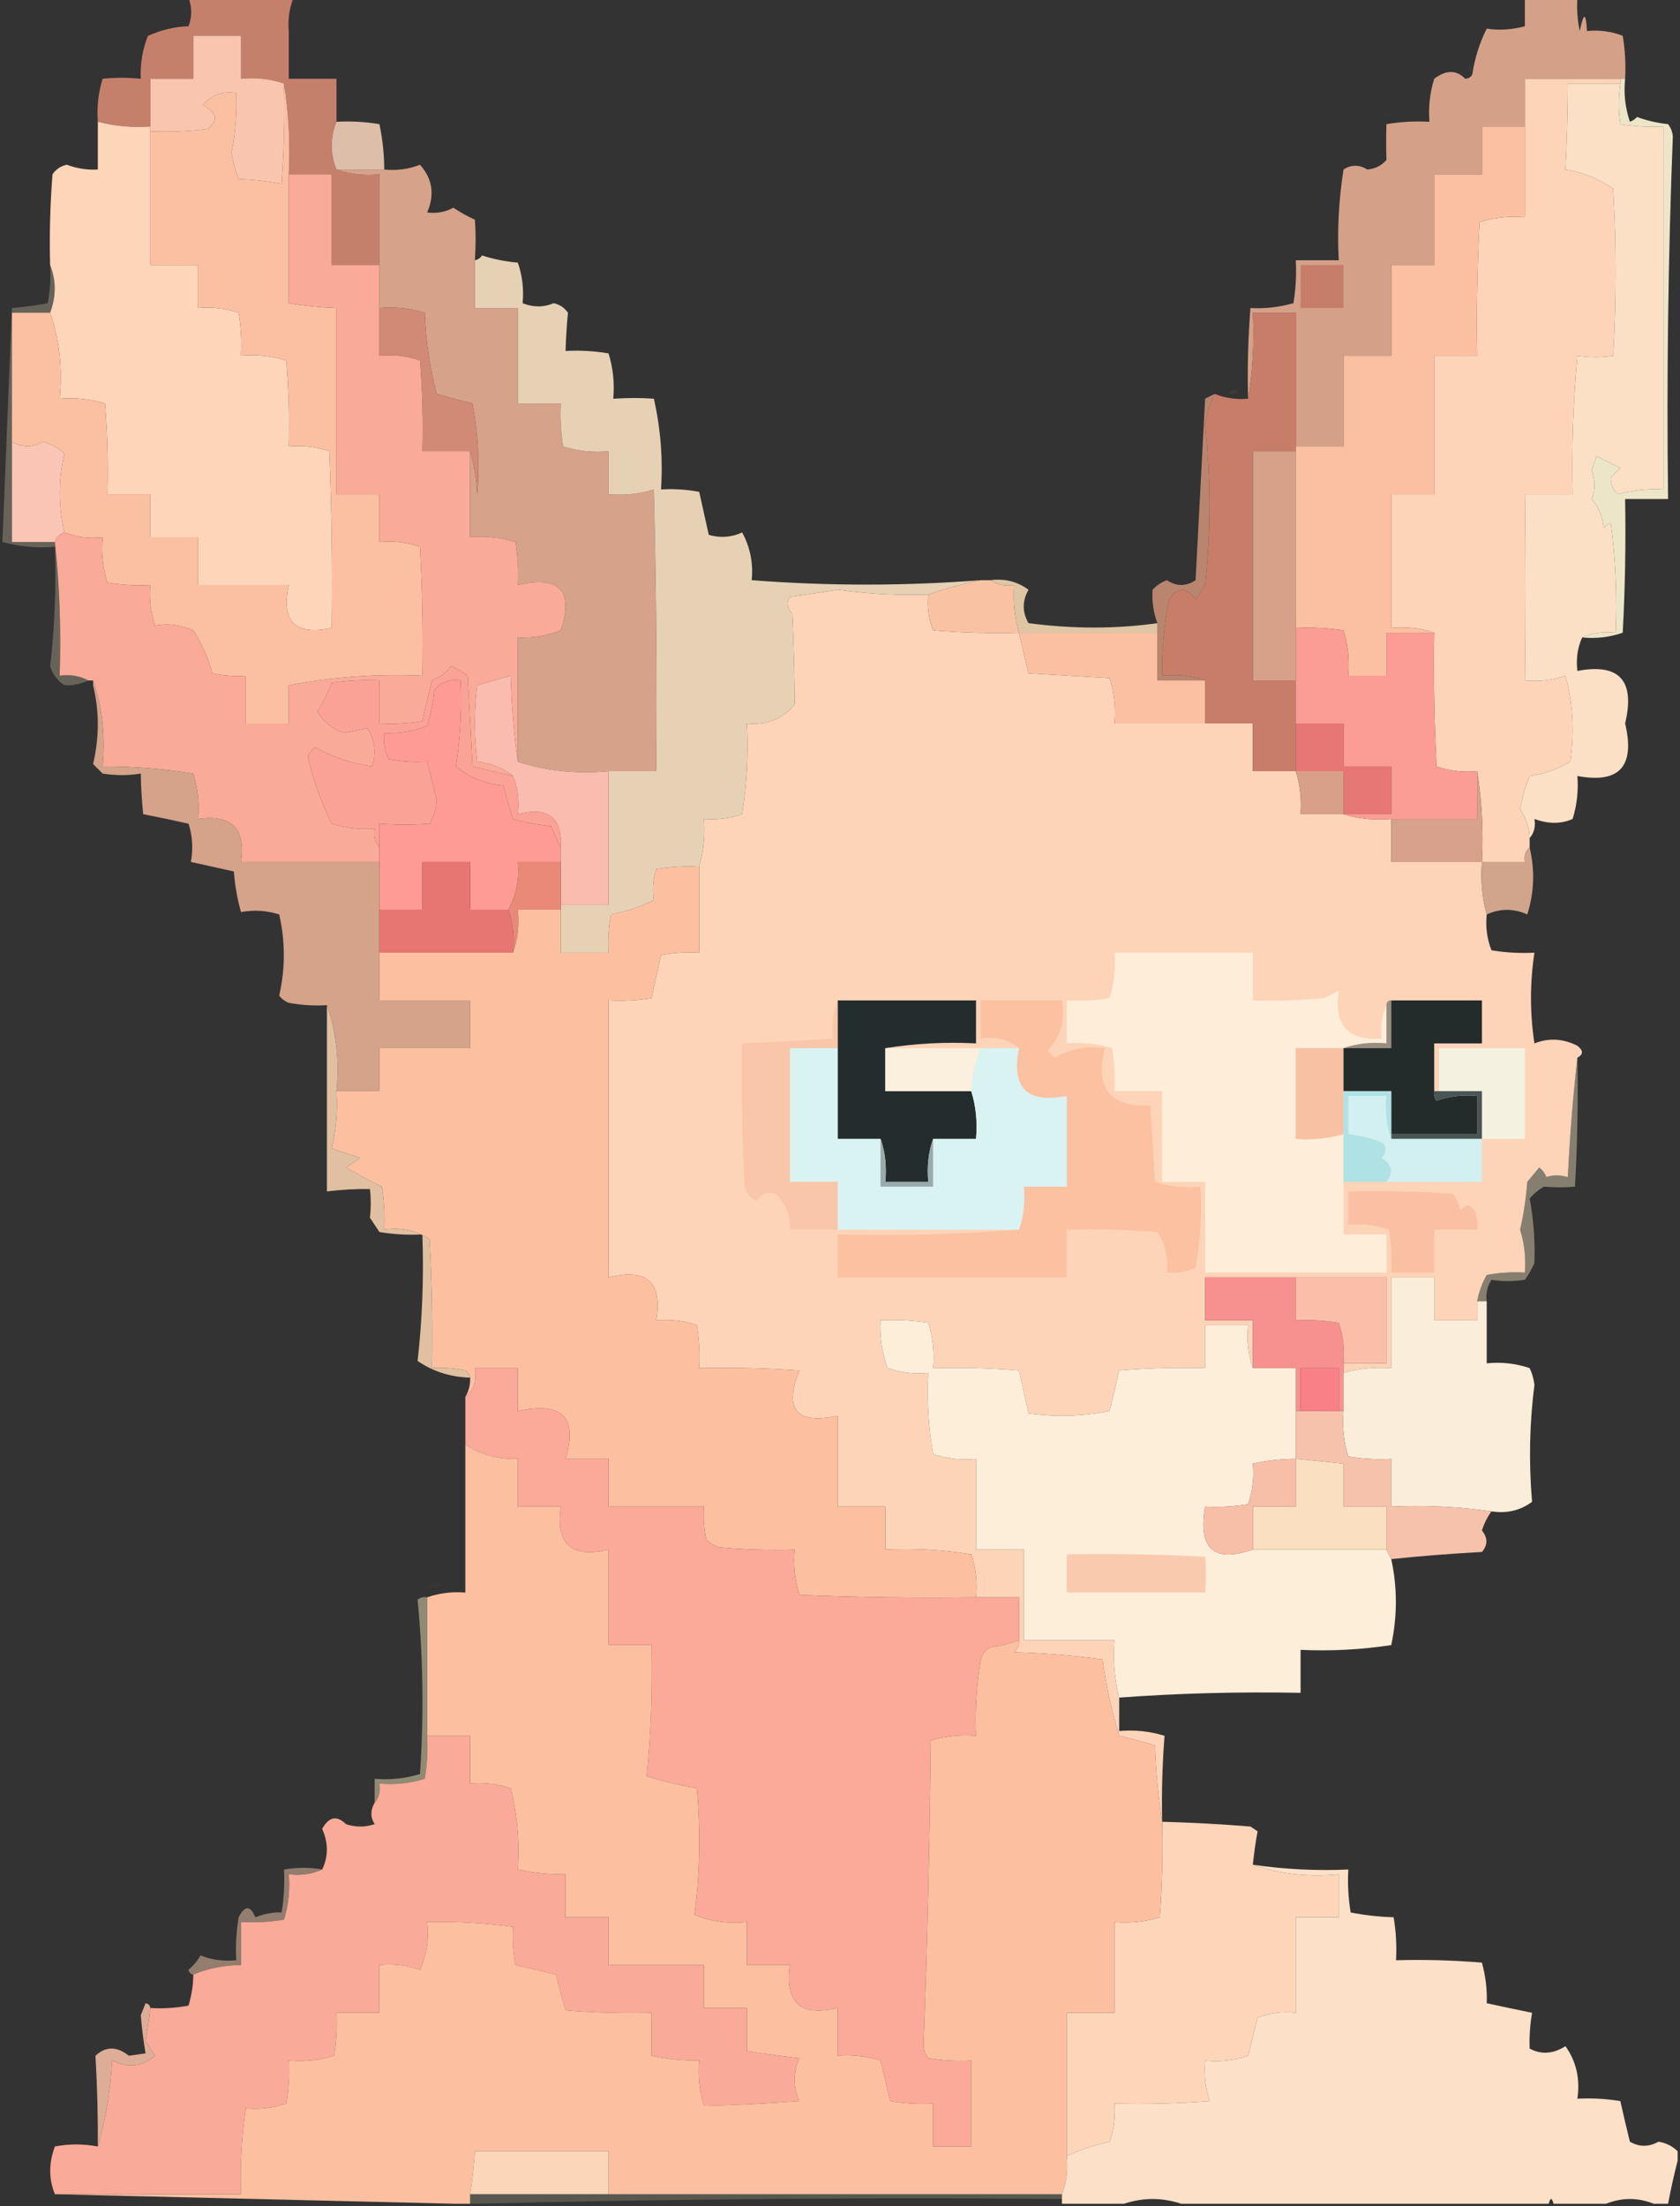 <?xml version="1.0" encoding="UTF-8"?>
<!DOCTYPE svg PUBLIC "-//W3C//DTD SVG 1.1//EN" "http://www.w3.org/Graphics/SVG/1.1/DTD/svg11.dtd">
<svg xmlns="http://www.w3.org/2000/svg" version="1.1" width="352px" height="462px" style="shape-rendering:geometricPrecision; text-rendering:geometricPrecision; image-rendering:optimizeQuality; fill-rule:evenodd; clip-rule:evenodd" xmlns:xlink="http://www.w3.org/1999/xlink">
<rect width="100%" height="100%" fill="#333333" stroke="none"/>
<g><path style="opacity:0.008" fill="#7f807f" d="M 331.5,-0.5 C 331.833,-0.5 332.167,-0.5 332.5,-0.5C 332.315,0.17 331.981,0.17 331.5,-0.5 Z"/></g>
<g><path style="opacity:0.999" fill="#dbc4aa" d="M 60.5,6.5 C 63.833,6.5 67.167,6.5 70.5,6.5C 70.5,9.833 70.5,13.167 70.5,16.5C 70.5,13.167 70.5,9.833 70.5,6.5C 67.167,6.5 63.833,6.5 60.5,6.5 Z"/></g>
<g><path style="opacity:1" fill="#c5806c" d="M 39.5,-0.5 C 46.833,-0.5 54.167,-0.5 61.5,-0.5C 60.631,1.717 60.298,4.05 60.5,6.5C 60.5,9.833 60.5,13.167 60.5,16.5C 63.833,16.5 67.167,16.5 70.5,16.5C 70.5,19.5 70.5,22.5 70.5,25.5C 69.167,28.833 69.167,32.167 70.5,35.5C 73.287,36.477 76.287,36.81 79.5,36.5C 79.5,42.833 79.5,49.167 79.5,55.5C 76.167,55.5 72.833,55.5 69.5,55.5C 69.5,49.167 69.5,42.833 69.5,36.5C 66.5,36.5 63.5,36.5 60.5,36.5C 60.824,29.978 60.49,23.645 59.5,17.5C 56.713,16.523 53.713,16.19 50.5,16.5C 50.5,13.5 50.5,10.5 50.5,7.5C 47.167,7.5 43.833,7.5 40.5,7.5C 40.5,10.5 40.5,13.5 40.5,16.5C 37.5,16.5 34.5,16.5 31.5,16.5C 31.5,19.833 31.5,23.167 31.5,26.5C 27.731,26.756 24.064,26.423 20.5,25.5C 20.26,22.421 20.593,19.421 21.5,16.5C 23.987,16.218 26.653,16.218 29.5,16.5C 29.351,13.393 29.851,10.393 31,7.5C 33.926,6.223 36.759,5.556 39.5,5.5C 40.248,3.584 40.248,1.584 39.5,-0.5 Z"/></g>
<g><path style="opacity:0.031" fill="#9dad88" d="M 308.5,15.5 C 307.475,15.103 307.308,14.437 308,13.5C 308.464,14.094 308.631,14.761 308.5,15.5 Z"/></g>
<g><path style="opacity:1" fill="#fac5ae" d="M 59.5,17.5 C 59.666,24.508 59.5,31.508 59,38.5C 55.98,37.919 52.98,37.585 50,37.5C 49.296,35.722 48.796,33.888 48.5,32C 49.329,27.874 49.663,23.707 49.5,19.5C 46.654,19.03 44.321,19.863 42.5,22C 45.474,23.506 45.807,25.172 43.5,27C 39.514,27.499 35.514,27.666 31.5,27.5C 31.5,27.167 31.5,26.833 31.5,26.5C 31.5,23.167 31.5,19.833 31.5,16.5C 34.5,16.5 37.5,16.5 40.5,16.5C 40.5,13.5 40.5,10.5 40.5,7.5C 43.833,7.5 47.167,7.5 50.5,7.5C 50.5,10.5 50.5,13.5 50.5,16.5C 53.713,16.19 56.713,16.523 59.5,17.5 Z"/></g>
<g><path style="opacity:0.012" fill="#9db19c" d="M 289.5,24.5 C 289.897,23.475 290.563,23.308 291.5,24C 290.906,24.464 290.239,24.631 289.5,24.5 Z"/></g>
<g><path style="opacity:1" fill="#fdd4b8" d="M 339.5,16.5 C 339.5,16.833 339.5,17.167 339.5,17.5C 335.833,17.5 332.167,17.5 328.5,17.5C 328.471,23.545 328.304,29.545 328,35.5C 331.645,36.093 334.979,37.426 338,39.5C 338.667,51.167 338.667,62.833 338,74.5C 335.646,74.892 333.146,74.892 330.5,74.5C 329.608,84.134 329.275,93.801 329.5,103.5C 326.167,103.5 322.833,103.5 319.5,103.5C 319.655,116.653 319.655,129.653 319.5,142.5C 322.448,142.777 325.281,142.444 328,141.5C 329.576,147.388 329.909,153.388 329,159.5C 326.436,161.077 323.603,162.077 320.5,162.5C 319.582,164.758 318.915,167.091 318.5,169.5C 319.754,171.334 320.421,173.334 320.5,175.5C 320.5,176.167 320.5,176.833 320.5,177.5C 319.596,178.209 319.263,179.209 319.5,180.5C 316.5,180.5 313.5,180.5 310.5,180.5C 310.823,173.978 310.49,167.645 309.5,161.5C 306.552,161.777 303.719,161.444 301,160.5C 300.5,151.173 300.334,141.839 300.5,132.5C 297.713,131.523 294.713,131.19 291.5,131.5C 291.5,122.167 291.5,112.833 291.5,103.5C 294.5,103.5 297.5,103.5 300.5,103.5C 300.5,93.833 300.5,84.167 300.5,74.5C 303.5,74.5 306.5,74.5 309.5,74.5C 309.334,65.161 309.5,55.827 310,46.5C 313.057,45.55 316.223,45.216 319.5,45.5C 319.5,39.167 319.5,32.833 319.5,26.5C 319.5,23.167 319.5,19.833 319.5,16.5C 326.167,16.5 332.833,16.5 339.5,16.5 Z"/></g>
<g><path style="opacity:1" fill="#fbc0a1" d="M 319.5,26.5 C 319.5,32.833 319.5,39.167 319.5,45.5C 316.223,45.216 313.057,45.55 310,46.5C 309.5,55.827 309.334,65.161 309.5,74.5C 306.5,74.5 303.5,74.5 300.5,74.5C 300.5,84.167 300.5,93.833 300.5,103.5C 297.5,103.5 294.5,103.5 291.5,103.5C 291.5,112.833 291.5,122.167 291.5,131.5C 294.713,131.19 297.713,131.523 300.5,132.5C 297.167,132.5 293.833,132.5 290.5,132.5C 290.5,135.5 290.5,138.5 290.5,141.5C 287.833,141.5 285.167,141.5 282.5,141.5C 282.784,138.223 282.451,135.057 281.5,132C 278.183,131.502 274.85,131.335 271.5,131.5C 271.5,119.167 271.5,106.833 271.5,94.5C 271.5,94.167 271.5,93.833 271.5,93.5C 274.833,93.5 278.167,93.5 281.5,93.5C 281.5,87.167 281.5,80.833 281.5,74.5C 284.833,74.5 288.167,74.5 291.5,74.5C 291.5,68.167 291.5,61.833 291.5,55.5C 294.5,55.5 297.5,55.5 300.5,55.5C 300.5,49.167 300.5,42.833 300.5,36.5C 303.833,36.5 307.167,36.5 310.5,36.5C 310.5,33.167 310.5,29.833 310.5,26.5C 313.5,26.5 316.5,26.5 319.5,26.5 Z"/></g>
<g><path style="opacity:0.985" fill="#dfc0a9" d="M 70.5,25.5 C 73.518,25.335 76.518,25.502 79.5,26C 80.179,29.245 80.512,32.412 80.5,35.5C 77.167,35.5 73.833,35.5 70.5,35.5C 69.167,32.167 69.167,28.833 70.5,25.5 Z"/></g>
<g><path style="opacity:1" fill="#fdd5b8" d="M 20.5,25.5 C 24.064,26.423 27.731,26.756 31.5,26.5C 31.5,26.833 31.5,27.167 31.5,27.5C 31.5,36.833 31.5,46.167 31.5,55.5C 34.833,55.5 38.167,55.5 41.5,55.5C 41.5,58.5 41.5,61.5 41.5,64.5C 44.447,64.223 47.281,64.556 50,65.5C 50.498,68.482 50.665,71.482 50.5,74.5C 53.777,74.216 56.943,74.549 60,75.5C 60.499,81.491 60.666,87.491 60.5,93.5C 63.447,93.223 66.281,93.556 69,94.5C 69.5,106.829 69.666,119.162 69.5,131.5C 61.828,133.153 58.828,130.153 60.5,122.5C 54.167,122.5 47.833,122.5 41.5,122.5C 41.5,119.167 41.5,115.833 41.5,112.5C 38.167,112.5 34.833,112.5 31.5,112.5C 31.5,109.5 31.5,106.5 31.5,103.5C 28.5,103.5 25.5,103.5 22.5,103.5C 22.666,97.158 22.5,90.825 22,84.5C 18.943,83.549 15.777,83.216 12.5,83.5C 13.12,77.074 12.453,71.074 10.5,65.5C 11.781,62.064 11.781,58.731 10.5,55.5C 10.334,49.158 10.501,42.825 11,36.5C 11.739,35.426 12.739,34.759 14,34.5C 16.099,35.286 18.265,35.62 20.5,35.5C 20.5,32.167 20.5,28.833 20.5,25.5 Z"/></g>
<g><path style="opacity:1" fill="#d4a188" d="M 319.5,-0.5 C 323.167,-0.5 326.833,-0.5 330.5,-0.5C 330.337,1.857 330.503,4.19 331,6.5C 331.807,2.551 332.307,2.551 332.5,6.5C 335.119,6.232 337.619,6.565 340,7.5C 340.498,10.482 340.665,13.482 340.5,16.5C 340.167,16.5 339.833,16.5 339.5,16.5C 332.833,16.5 326.167,16.5 319.5,16.5C 319.5,19.833 319.5,23.167 319.5,26.5C 316.5,26.5 313.5,26.5 310.5,26.5C 310.5,29.833 310.5,33.167 310.5,36.5C 307.167,36.5 303.833,36.5 300.5,36.5C 300.5,42.833 300.5,49.167 300.5,55.5C 297.5,55.5 294.5,55.5 291.5,55.5C 291.5,61.833 291.5,68.167 291.5,74.5C 288.167,74.5 284.833,74.5 281.5,74.5C 281.5,80.833 281.5,87.167 281.5,93.5C 278.167,93.5 274.833,93.5 271.5,93.5C 271.5,84.167 271.5,74.833 271.5,65.5C 268.5,65.5 265.5,65.5 262.5,65.5C 262.823,71.69 262.49,77.69 261.5,83.5C 261.334,77.158 261.5,70.825 262,64.5C 264.893,64.683 267.893,64.349 271,63.5C 271.498,60.518 271.665,57.518 271.5,54.5C 274.5,54.5 277.5,54.5 280.5,54.5C 280.17,48.132 280.504,41.798 281.5,35.5C 283.11,34.448 284.777,34.448 286.5,35.5C 288.107,35.363 289.441,34.696 290.5,33.5C 290.413,31.037 290.413,28.537 290.5,26C 293.482,25.502 296.482,25.335 299.5,25.5C 299.26,22.421 299.593,19.421 300.5,16.5C 302.996,14.603 305.163,14.603 307,16.5C 307.765,16.43 308.265,16.097 308.5,15.5C 308.981,12.218 309.981,9.051 311.5,6C 314.061,6.401 316.728,6.235 319.5,5.5C 319.5,3.5 319.5,1.5 319.5,-0.5 Z"/></g>
<g><path style="opacity:1" fill="#c67d6a" d="M 272.5,55.5 C 275.5,55.5 278.5,55.5 281.5,55.5C 281.5,58.5 281.5,61.5 281.5,64.5C 278.5,64.5 275.5,64.5 272.5,64.5C 272.5,61.5 272.5,58.5 272.5,55.5 Z"/></g>
<g><path style="opacity:0.071" fill="#acbb5f" d="M 257.5,82.5 C 257.897,81.475 258.563,81.308 259.5,82C 258.906,82.464 258.239,82.631 257.5,82.5 Z"/></g>
<g><path style="opacity:1" fill="#d6a28a" d="M 99.5,54.5 C 99.5,57.833 99.5,61.167 99.5,64.5C 102.5,64.5 105.5,64.5 108.5,64.5C 108.5,71.167 108.5,77.833 108.5,84.5C 111.5,84.5 114.5,84.5 117.5,84.5C 117.335,87.518 117.502,90.518 118,93.5C 121.057,94.451 124.223,94.784 127.5,94.5C 127.5,97.5 127.5,100.5 127.5,103.5C 130.777,103.784 133.943,103.451 137,102.5C 137.5,122.164 137.667,141.831 137.5,161.5C 134.167,161.5 130.833,161.5 127.5,161.5C 120.745,162.123 114.412,161.456 108.5,159.5C 108.5,150.833 108.5,142.167 108.5,133.5C 111.607,133.649 114.607,133.149 117.5,132C 120.268,123.683 117.268,120.516 108.5,122.5C 108.665,119.482 108.498,116.482 108,113.5C 104.943,112.549 101.777,112.216 98.5,112.5C 98.5,106.5 98.5,100.5 98.5,94.5C 99.32,97.305 99.82,100.305 100,103.5C 100.513,97.135 100.179,90.801 99,84.5C 96.527,83.88 94.027,83.214 91.5,82.5C 90.039,76.944 89.206,71.277 89,65.5C 85.943,64.549 82.777,64.216 79.5,64.5C 79.5,61.5 79.5,58.5 79.5,55.5C 79.5,49.167 79.5,42.833 79.5,36.5C 76.287,36.81 73.287,36.477 70.5,35.5C 73.833,35.5 77.167,35.5 80.5,35.5C 83.119,35.768 85.619,35.435 88,34.5C 90.619,37.446 91.119,40.779 89.5,44.5C 91.467,44.739 93.3,44.406 95,43.5C 96.419,44.46 97.919,45.294 99.5,46C 99.704,48.621 99.704,51.455 99.5,54.5 Z"/></g>
<g><path style="opacity:1" fill="#d18a76" d="M 79.5,64.5 C 82.777,64.216 85.943,64.549 89,65.5C 89.206,71.277 90.039,76.944 91.5,82.5C 94.027,83.214 96.527,83.88 99,84.5C 100.179,90.801 100.513,97.135 100,103.5C 99.82,100.305 99.32,97.305 98.5,94.5C 95.167,94.5 91.833,94.5 88.5,94.5C 88.666,88.158 88.499,81.825 88,75.5C 85.281,74.556 82.448,74.223 79.5,74.5C 79.5,71.167 79.5,67.833 79.5,64.5 Z"/></g>
<g><path style="opacity:1" fill="#d6a188" d="M 271.5,94.5 C 271.5,106.833 271.5,119.167 271.5,131.5C 271.5,135.167 271.5,138.833 271.5,142.5C 268.5,142.5 265.5,142.5 262.5,142.5C 262.5,126.5 262.5,110.5 262.5,94.5C 265.5,94.5 268.5,94.5 271.5,94.5 Z"/></g>
<g><path style="opacity:1" fill="#fac5b4" d="M 2.5,92.5 C 4.663,93.72 6.83,93.72 9,92.5C 10.726,92.946 12.226,93.779 13.5,95C 12.189,100.5 12.189,106 13.5,111.5C 12.5,111.833 11.833,112.5 11.5,113.5C 8.5,113.5 5.5,113.5 2.5,113.5C 2.5,106.5 2.5,99.5 2.5,92.5 Z"/></g>
<g><path style="opacity:1" fill="#ece5c7" d="M 339.5,16.5 C 339.833,16.5 340.167,16.5 340.5,16.5C 340.183,19.572 340.516,22.572 341.5,25.5C 342.086,25.291 342.586,24.957 343,24.5C 345.069,25.264 347.236,25.764 349.5,26C 350.059,26.725 350.392,27.558 350.5,28.5C 349.518,53.807 349.185,79.141 349.5,104.5C 346.5,104.5 343.5,104.5 340.5,104.5C 340.666,113.839 340.5,123.173 340,132.5C 337.281,133.444 334.448,133.777 331.5,133.5C 333.607,132.532 335.941,132.198 338.5,132.5C 338.831,124.804 338.497,117.138 337.5,109.5C 336.914,109.709 336.414,110.043 336,110.5C 335.788,108.22 334.955,106.22 333.5,104.5C 334.26,102.596 334.26,100.596 333.5,98.5C 333.833,97.5 334.167,96.5 334.5,95.5C 336.167,96.333 337.833,97.167 339.5,98C 338.833,98.667 338.167,99.333 337.5,100C 337.446,101.351 337.946,102.518 339,103.5C 342.105,102.633 345.272,102.299 348.5,102.5C 348.5,77.167 348.5,51.833 348.5,26.5C 345.482,26.665 342.482,26.498 339.5,26C 339.075,23.242 339.075,20.409 339.5,17.5C 339.5,17.167 339.5,16.833 339.5,16.5 Z"/></g>
<g><path style="opacity:0.956" fill="#bf8971" d="M 254.5,82.5 C 253.496,84.492 252.83,86.659 252.5,89C 253.73,100.167 253.73,111.334 252.5,122.5C 251.833,123.5 251.167,124.5 250.5,125.5C 248.562,122.921 246.729,122.921 245,125.5C 243.905,130.78 243.405,136.113 243.5,141.5C 246.713,141.19 249.713,141.523 252.5,142.5C 249.167,142.5 245.833,142.5 242.5,142.5C 242.5,139.167 242.5,135.833 242.5,132.5C 242.5,131.833 242.5,131.167 242.5,130.5C 241.643,128.138 241.309,125.804 241.5,123.5C 242.328,122.585 243.328,121.919 244.5,121.5C 246.5,122.833 248.5,122.833 250.5,121.5C 251.167,108.833 251.833,96.167 252.5,83.5C 253.183,83.137 253.85,82.804 254.5,82.5 Z"/></g>
<g><path style="opacity:1" fill="#fbe0c6" d="M 339.5,17.5 C 339.075,20.409 339.075,23.242 339.5,26C 342.482,26.498 345.482,26.665 348.5,26.5C 348.5,51.833 348.5,77.167 348.5,102.5C 345.272,102.299 342.105,102.633 339,103.5C 337.946,102.518 337.446,101.351 337.5,100C 338.167,99.333 338.833,98.667 339.5,98C 337.833,97.167 336.167,96.333 334.5,95.5C 334.167,96.5 333.833,97.5 333.5,98.5C 334.26,100.596 334.26,102.596 333.5,104.5C 334.955,106.22 335.788,108.22 336,110.5C 336.414,110.043 336.914,109.709 337.5,109.5C 338.497,117.138 338.831,124.804 338.5,132.5C 335.941,132.198 333.607,132.532 331.5,133.5C 330.532,135.607 330.198,137.941 330.5,140.5C 339.305,138.849 342.639,142.516 340.5,151.5C 342.639,160.484 339.305,164.151 330.5,162.5C 330.74,165.579 330.407,168.579 329.5,171.5C 327.102,172.578 324.435,172.578 321.5,171.5C 321.768,173.099 321.434,174.432 320.5,175.5C 320.421,173.334 319.754,171.334 318.5,169.5C 318.915,167.091 319.582,164.758 320.5,162.5C 323.603,162.077 326.436,161.077 329,159.5C 329.909,153.388 329.576,147.388 328,141.5C 325.281,142.444 322.448,142.777 319.5,142.5C 319.655,129.653 319.655,116.653 319.5,103.5C 322.833,103.5 326.167,103.5 329.5,103.5C 329.275,93.801 329.608,84.134 330.5,74.5C 333.146,74.892 335.646,74.892 338,74.5C 338.667,62.833 338.667,51.167 338,39.5C 334.979,37.426 331.645,36.093 328,35.5C 328.304,29.545 328.471,23.545 328.5,17.5C 332.167,17.5 335.833,17.5 339.5,17.5 Z"/></g>
<g><path style="opacity:0.341" fill="#cfbfa1" d="M 10.5,55.5 C 11.781,58.731 11.781,62.064 10.5,65.5C 7.833,65.5 5.167,65.5 2.5,65.5C 2.5,74.5 2.5,83.5 2.5,92.5C 2.5,99.5 2.5,106.5 2.5,113.5C 5.5,113.5 8.5,113.5 11.5,113.5C 12.494,122.652 12.827,131.985 12.5,141.5C 14.735,141.205 16.735,141.539 18.5,142.5C 16.775,143.278 15.109,143.611 13.5,143.5C 12.026,142.564 11.026,141.23 10.5,139.5C 11.47,131.222 11.803,122.889 11.5,114.5C 7.774,114.823 4.107,114.489 0.5,113.5C 1.153,97.201 1.819,80.867 2.5,64.5C 5.053,64.294 7.553,63.961 10,63.5C 10.497,60.854 10.664,58.187 10.5,55.5 Z"/></g>
<g><path style="opacity:1" fill="#fbc0a2" d="M 59.5,17.5 C 60.49,23.645 60.824,29.978 60.5,36.5C 60.5,45.5 60.5,54.5 60.5,63.5C 63.807,64.051 67.14,64.384 70.5,64.5C 70.5,77.5 70.5,90.5 70.5,103.5C 73.5,103.5 76.5,103.5 79.5,103.5C 79.5,106.833 79.5,110.167 79.5,113.5C 82.448,113.223 85.281,113.556 88,114.5C 88.5,123.494 88.666,132.494 88.5,141.5C 79.058,141.06 69.724,141.727 60.5,143.5C 60.5,146.167 60.5,148.833 60.5,151.5C 57.5,151.5 54.5,151.5 51.5,151.5C 51.5,148.167 51.5,144.833 51.5,141.5C 49.143,141.663 46.81,141.497 44.5,141C 43.748,138.075 42.414,135.075 40.5,132C 37.775,130.805 35.108,130.472 32.5,131C 31.556,128.281 31.223,125.448 31.5,122.5C 28.482,122.665 25.482,122.498 22.5,122C 21.549,118.943 21.216,115.777 21.5,112.5C 18.615,112.806 15.948,112.473 13.5,111.5C 12.189,106 12.189,100.5 13.5,95C 12.226,93.779 10.726,92.946 9,92.5C 6.83,93.72 4.663,93.72 2.5,92.5C 2.5,83.5 2.5,74.5 2.5,65.5C 5.167,65.5 7.833,65.5 10.5,65.5C 12.453,71.074 13.12,77.074 12.5,83.5C 15.777,83.216 18.943,83.549 22,84.5C 22.5,90.825 22.666,97.158 22.5,103.5C 25.5,103.5 28.5,103.5 31.5,103.5C 31.5,106.5 31.5,109.5 31.5,112.5C 34.833,112.5 38.167,112.5 41.5,112.5C 41.5,115.833 41.5,119.167 41.5,122.5C 47.833,122.5 54.167,122.5 60.5,122.5C 58.828,130.153 61.828,133.153 69.5,131.5C 69.666,119.162 69.5,106.829 69,94.5C 66.281,93.556 63.447,93.223 60.5,93.5C 60.666,87.491 60.499,81.491 60,75.5C 56.943,74.549 53.777,74.216 50.5,74.5C 50.665,71.482 50.498,68.482 50,65.5C 47.281,64.556 44.447,64.223 41.5,64.5C 41.5,61.5 41.5,58.5 41.5,55.5C 38.167,55.5 34.833,55.5 31.5,55.5C 31.5,46.167 31.5,36.833 31.5,27.5C 35.514,27.666 39.514,27.499 43.5,27C 45.807,25.172 45.474,23.506 42.5,22C 44.321,19.863 46.654,19.03 49.5,19.5C 49.663,23.707 49.329,27.874 48.5,32C 48.796,33.888 49.296,35.722 50,37.5C 52.98,37.585 55.98,37.919 59,38.5C 59.5,31.508 59.666,24.508 59.5,17.5 Z"/></g>
<g><path style="opacity:1" fill="#fdd4b8" d="M 194.5,124.5 C 194.232,127.119 194.565,129.619 195.5,132C 201.491,132.499 207.491,132.666 213.5,132.5C 214.12,135.34 214.787,138.174 215.5,141C 221.167,141.333 226.833,141.667 232.5,142C 233.451,145.057 233.784,148.223 233.5,151.5C 239.833,151.5 246.167,151.5 252.5,151.5C 255.833,151.5 259.167,151.5 262.5,151.5C 262.5,154.833 262.5,158.167 262.5,161.5C 265.5,161.5 268.5,161.5 271.5,161.5C 272.403,164.391 272.736,167.391 272.5,170.5C 275.5,170.5 278.5,170.5 281.5,170.5C 284.625,171.479 287.958,171.813 291.5,171.5C 291.5,174.5 291.5,177.5 291.5,180.5C 297.833,180.5 304.167,180.5 310.5,180.5C 310.185,184.371 310.518,188.038 311.5,191.5C 311.232,194.119 311.565,196.619 312.5,199C 315.482,199.498 318.482,199.665 321.5,199.5C 320.541,205.857 320.541,212.19 321.5,218.5C 324.512,217.314 327.512,217.48 330.5,219C 331.774,219.977 331.774,220.811 330.5,221.5C 329.58,229.665 328.913,237.998 328.5,246.5C 326.799,246.034 325.299,246.034 324,246.5C 323.692,245.692 323.192,245.025 322.5,244.5C 321.667,245.5 320.833,246.5 320,247.5C 319.754,250.89 319.254,254.223 318.5,257.5C 319.407,260.421 319.74,263.421 319.5,266.5C 316.813,266.336 314.146,266.503 311.5,267C 310.536,268.725 309.869,270.559 309.5,272.5C 309.5,273.833 309.5,275.167 309.5,276.5C 306.5,276.5 303.5,276.5 300.5,276.5C 300.5,273.5 300.5,270.5 300.5,267.5C 297.5,267.5 294.5,267.5 291.5,267.5C 291.5,273.833 291.5,280.167 291.5,286.5C 288.061,286.253 284.728,286.586 281.5,287.5C 281.5,286.833 281.5,286.167 281.5,285.5C 284.5,285.5 287.5,285.5 290.5,285.5C 290.5,279.5 290.5,273.5 290.5,267.5C 284.167,267.5 277.833,267.5 271.5,267.5C 265.167,267.5 258.833,267.5 252.5,267.5C 252.5,270.5 252.5,273.5 252.5,276.5C 255.833,276.5 259.167,276.5 262.5,276.5C 262.5,279.833 262.5,283.167 262.5,286.5C 261.523,283.713 261.19,280.713 261.5,277.5C 258.5,277.5 255.5,277.5 252.5,277.5C 252.5,280.5 252.5,283.5 252.5,286.5C 246.491,286.334 240.491,286.501 234.5,287C 233.875,289.8 233.208,292.634 232.5,295.5C 226.886,296.621 221.22,296.788 215.5,296C 214.833,293 214.167,290 213.5,287C 207.509,286.501 201.509,286.334 195.5,286.5C 195.784,283.223 195.451,280.057 194.5,277C 191.183,276.502 187.85,276.335 184.5,276.5C 184.301,279.941 184.801,283.274 186,286.5C 188.719,287.444 191.552,287.777 194.5,287.5C 194.212,293.229 194.546,298.896 195.5,304.5C 198.428,305.484 201.428,305.817 204.5,305.5C 204.5,311.833 204.5,318.167 204.5,324.5C 207.833,324.5 211.167,324.5 214.5,324.5C 214.5,330.833 214.5,337.167 214.5,343.5C 220.833,343.5 227.167,343.5 233.5,343.5C 233.183,347.702 233.517,351.702 234.5,355.5C 234.5,357.833 234.5,360.167 234.5,362.5C 237.777,362.216 240.943,362.549 244,363.5C 243.528,369.619 243.362,375.619 243.5,381.5C 242.673,376.349 242.173,371.016 242,365.5C 239.539,364.782 237.039,364.115 234.5,363.5C 232.888,358.274 231.721,352.941 231,347.5C 224.915,346.688 218.748,346.188 212.5,346C 213.252,345.329 213.586,344.496 213.5,343.5C 213.5,340.5 213.5,337.5 213.5,334.5C 210.5,334.5 207.5,334.5 204.5,334.5C 204.817,331.428 204.484,328.428 203.5,325.5C 197.561,324.543 191.561,324.21 185.5,324.5C 185.5,321.5 185.5,318.5 185.5,315.5C 182.167,315.5 178.833,315.5 175.5,315.5C 175.5,309.167 175.5,302.833 175.5,296.5C 166.841,298.324 164.174,295.158 167.5,287C 160.508,286.5 153.508,286.334 146.5,286.5C 146.665,283.482 146.498,280.482 146,277.5C 143.281,276.556 140.448,276.223 137.5,276.5C 138.845,268.489 135.512,265.489 127.5,267.5C 127.5,248.167 127.5,228.833 127.5,209.5C 130.518,209.665 133.518,209.498 136.5,209C 137.167,206 137.833,203 138.5,200C 141.146,199.503 143.813,199.336 146.5,199.5C 146.5,193.5 146.5,187.5 146.5,181.5C 147.414,178.272 147.747,174.939 147.5,171.5C 150.249,171.726 152.916,171.393 155.5,170.5C 156.496,164.202 156.83,157.868 156.5,151.5C 160.66,151.898 163.993,150.565 166.5,147.5C 166.474,141.261 166.307,134.928 166,128.5C 164.887,127.24 164.72,126.073 165.5,125C 168.84,124.547 172.174,124.047 175.5,123.5C 181.802,124.373 188.135,124.706 194.5,124.5 Z"/></g>
<g><path style="opacity:1" fill="#f8c2a3" d="M 205.5,121.5 C 206.167,121.5 206.833,121.5 207.5,121.5C 208.919,122.451 210.585,122.784 212.5,122.5C 212.253,125.939 212.586,129.272 213.5,132.5C 207.491,132.666 201.491,132.499 195.5,132C 194.565,129.619 194.232,127.119 194.5,124.5C 198.146,123.224 201.813,122.224 205.5,121.5 Z"/></g>
<g><path style="opacity:1" fill="#dec6a4" d="M 207.5,121.5 C 210.482,121.104 213.149,121.771 215.5,123.5C 214.167,125.833 214.167,128.167 215.5,130.5C 224.835,131.723 233.835,131.723 242.5,130.5C 242.5,131.167 242.5,131.833 242.5,132.5C 232.833,132.5 223.167,132.5 213.5,132.5C 212.586,129.272 212.253,125.939 212.5,122.5C 210.585,122.784 208.919,122.451 207.5,121.5 Z"/></g>
<g><path style="opacity:1" fill="#c87d69" d="M 271.5,93.5 C 271.5,93.833 271.5,94.167 271.5,94.5C 268.5,94.5 265.5,94.5 262.5,94.5C 262.5,110.5 262.5,126.5 262.5,142.5C 265.5,142.5 268.5,142.5 271.5,142.5C 271.5,145.5 271.5,148.5 271.5,151.5C 271.5,154.833 271.5,158.167 271.5,161.5C 268.5,161.5 265.5,161.5 262.5,161.5C 262.5,158.167 262.5,154.833 262.5,151.5C 259.167,151.5 255.833,151.5 252.5,151.5C 252.5,148.5 252.5,145.5 252.5,142.5C 249.713,141.523 246.713,141.19 243.5,141.5C 243.405,136.113 243.905,130.78 245,125.5C 246.729,122.921 248.562,122.921 250.5,125.5C 251.167,124.5 251.833,123.5 252.5,122.5C 253.73,111.334 253.73,100.167 252.5,89C 252.83,86.659 253.496,84.492 254.5,82.5C 256.717,83.369 259.05,83.702 261.5,83.5C 262.49,77.69 262.823,71.69 262.5,65.5C 265.5,65.5 268.5,65.5 271.5,65.5C 271.5,74.833 271.5,84.167 271.5,93.5 Z"/></g>
<g><path style="opacity:1" fill="#fbc0a2" d="M 213.5,132.5 C 223.167,132.5 232.833,132.5 242.5,132.5C 242.5,135.833 242.5,139.167 242.5,142.5C 245.833,142.5 249.167,142.5 252.5,142.5C 252.5,145.5 252.5,148.5 252.5,151.5C 246.167,151.5 239.833,151.5 233.5,151.5C 233.784,148.223 233.451,145.057 232.5,142C 226.833,141.667 221.167,141.333 215.5,141C 214.787,138.174 214.12,135.34 213.5,132.5 Z"/></g>
<g><path style="opacity:0.004" fill="#fefffe" d="M 19.5,143.5 C 18.833,144.167 18.833,144.167 19.5,143.5 Z"/></g>
<g><path style="opacity:1" fill="#faaa98" d="M 60.5,36.5 C 63.5,36.5 66.5,36.5 69.5,36.5C 69.5,42.833 69.5,49.167 69.5,55.5C 72.833,55.5 76.167,55.5 79.5,55.5C 79.5,58.5 79.5,61.5 79.5,64.5C 79.5,67.833 79.5,71.167 79.5,74.5C 82.448,74.223 85.281,74.556 88,75.5C 88.499,81.825 88.666,88.158 88.5,94.5C 91.833,94.5 95.167,94.5 98.5,94.5C 98.5,100.5 98.5,106.5 98.5,112.5C 101.777,112.216 104.943,112.549 108,113.5C 108.498,116.482 108.665,119.482 108.5,122.5C 117.268,120.516 120.268,123.683 117.5,132C 114.607,133.149 111.607,133.649 108.5,133.5C 108.5,142.167 108.5,150.833 108.5,159.5C 107.672,153.681 107.172,147.681 107,141.5C 104.667,142.167 102.333,142.833 100,143.5C 99.333,148.833 99.333,154.167 100,159.5C 102.94,159.846 105.44,160.846 107.5,162.5C 104.66,161.88 101.826,161.213 99,160.5C 98.667,154.167 98.333,147.833 98,141.5C 96.915,140.707 95.748,140.04 94.5,139.5C 93.45,140.885 92.116,141.885 90.5,142.5C 89.792,145.366 89.125,148.2 88.5,151C 85.518,151.498 82.518,151.665 79.5,151.5C 79.5,148.5 79.5,145.5 79.5,142.5C 76.15,142.335 72.817,142.502 69.5,143C 68.689,145.105 67.689,147.105 66.5,149C 67.812,151.151 69.645,152.651 72,153.5C 73.667,153.167 75.333,152.833 77,152.5C 78.54,154.955 78.874,157.621 78,160.5C 73.721,159.903 69.721,158.57 66,156.5C 65.308,157.025 64.808,157.692 64.5,158.5C 65.632,163.362 67.298,168.029 69.5,172.5C 72.421,173.407 75.421,173.74 78.5,173.5C 78.232,175.099 78.566,176.432 79.5,177.5C 79.5,178.5 79.5,179.5 79.5,180.5C 69.833,180.5 60.167,180.5 50.5,180.5C 51.5,173.5 48.5,170.5 41.5,171.5C 41.784,168.223 41.45,165.057 40.5,162C 34.204,160.988 27.871,160.488 21.5,160.5C 22.12,154.074 21.453,148.074 19.5,142.5C 19.167,142.5 18.833,142.5 18.5,142.5C 16.735,141.539 14.735,141.205 12.5,141.5C 12.827,131.985 12.494,122.652 11.5,113.5C 11.833,112.5 12.5,111.833 13.5,111.5C 15.948,112.473 18.615,112.806 21.5,112.5C 21.216,115.777 21.549,118.943 22.5,122C 25.482,122.498 28.482,122.665 31.5,122.5C 31.223,125.448 31.556,128.281 32.5,131C 35.108,130.472 37.775,130.805 40.5,132C 42.414,135.075 43.748,138.075 44.5,141C 46.81,141.497 49.143,141.663 51.5,141.5C 51.5,144.833 51.5,148.167 51.5,151.5C 54.5,151.5 57.5,151.5 60.5,151.5C 60.5,148.833 60.5,146.167 60.5,143.5C 69.724,141.727 79.058,141.06 88.5,141.5C 88.666,132.494 88.5,123.494 88,114.5C 85.281,113.556 82.448,113.223 79.5,113.5C 79.5,110.167 79.5,106.833 79.5,103.5C 76.5,103.5 73.5,103.5 70.5,103.5C 70.5,90.5 70.5,77.5 70.5,64.5C 67.14,64.384 63.807,64.051 60.5,63.5C 60.5,54.5 60.5,45.5 60.5,36.5 Z"/></g>
<g><path style="opacity:1" fill="#fba296" d="M 107.5,162.5 C 108.473,164.948 108.806,167.615 108.5,170.5C 114.826,168.841 117.826,171.174 117.5,177.5C 116.766,176.122 116.099,174.622 115.5,173C 112.776,172.73 110.109,172.23 107.5,171.5C 106.727,169.187 106.06,166.854 105.5,164.5C 101.693,164.163 98.36,162.829 95.5,160.5C 96.457,154.561 96.79,148.561 96.5,142.5C 94.278,142.178 92.444,142.845 91,144.5C 90.774,147.095 90.274,149.595 89.5,152C 86.607,153.149 83.607,153.649 80.5,153.5C 80.261,155.467 80.594,157.301 81.5,159C 84.146,159.497 86.813,159.664 89.5,159.5C 90.158,162.156 90.825,164.822 91.5,167.5C 91.423,169.299 90.923,170.966 90,172.5C 86.651,172.746 83.151,172.746 79.5,172.5C 79.5,174.167 79.5,175.833 79.5,177.5C 78.566,176.432 78.232,175.099 78.5,173.5C 75.421,173.74 72.421,173.407 69.5,172.5C 67.298,168.029 65.632,163.362 64.5,158.5C 64.808,157.692 65.308,157.025 66,156.5C 69.721,158.57 73.721,159.903 78,160.5C 78.874,157.621 78.54,154.955 77,152.5C 75.333,152.833 73.667,153.167 72,153.5C 69.645,152.651 67.812,151.151 66.5,149C 67.689,147.105 68.689,145.105 69.5,143C 72.817,142.502 76.15,142.335 79.5,142.5C 79.5,145.5 79.5,148.5 79.5,151.5C 82.518,151.665 85.518,151.498 88.5,151C 89.125,148.2 89.792,145.366 90.5,142.5C 92.116,141.885 93.45,140.885 94.5,139.5C 95.748,140.04 96.915,140.707 98,141.5C 98.333,147.833 98.667,154.167 99,160.5C 101.826,161.213 104.66,161.88 107.5,162.5 Z"/></g>
<g><path style="opacity:1" fill="#fb9d94" d="M 271.5,131.5 C 274.85,131.335 278.183,131.502 281.5,132C 282.451,135.057 282.784,138.223 282.5,141.5C 285.167,141.5 287.833,141.5 290.5,141.5C 290.5,138.5 290.5,135.5 290.5,132.5C 293.833,132.5 297.167,132.5 300.5,132.5C 300.334,141.839 300.5,151.173 301,160.5C 303.719,161.444 306.552,161.777 309.5,161.5C 309.5,164.833 309.5,168.167 309.5,171.5C 303.5,171.5 297.5,171.5 291.5,171.5C 287.958,171.813 284.625,171.479 281.5,170.5C 284.833,170.5 288.167,170.5 291.5,170.5C 291.5,167.167 291.5,163.833 291.5,160.5C 288.167,160.5 284.833,160.5 281.5,160.5C 281.5,157.5 281.5,154.5 281.5,151.5C 278.167,151.5 274.833,151.5 271.5,151.5C 271.5,148.5 271.5,145.5 271.5,142.5C 271.5,138.833 271.5,135.167 271.5,131.5 Z"/></g>
<g><path style="opacity:1" fill="#e67775" d="M 271.5,151.5 C 274.833,151.5 278.167,151.5 281.5,151.5C 281.5,154.5 281.5,157.5 281.5,160.5C 284.833,160.5 288.167,160.5 291.5,160.5C 291.5,163.833 291.5,167.167 291.5,170.5C 288.167,170.5 284.833,170.5 281.5,170.5C 281.5,167.5 281.5,164.5 281.5,161.5C 278.167,161.5 274.833,161.5 271.5,161.5C 271.5,158.167 271.5,154.833 271.5,151.5 Z"/></g>
<g><path style="opacity:1" fill="#e7d1b5" d="M 205.5,121.5 C 201.813,122.224 198.146,123.224 194.5,124.5C 188.135,124.706 181.802,124.373 175.5,123.5C 172.174,124.047 168.84,124.547 165.5,125C 164.72,126.073 164.887,127.24 166,128.5C 166.307,134.928 166.474,141.261 166.5,147.5C 163.993,150.565 160.66,151.898 156.5,151.5C 156.83,157.868 156.496,164.202 155.5,170.5C 152.916,171.393 150.249,171.726 147.5,171.5C 147.747,174.939 147.414,178.272 146.5,181.5C 143.482,181.335 140.482,181.502 137.5,182C 136.848,184.09 136.681,186.257 137,188.5C 134.139,189.921 131.139,190.921 128,191.5C 127.503,194.146 127.336,196.813 127.5,199.5C 124.167,199.5 120.833,199.5 117.5,199.5C 117.5,196.5 117.5,193.5 117.5,190.5C 117.5,190.167 117.5,189.833 117.5,189.5C 120.833,189.5 124.167,189.5 127.5,189.5C 127.5,180.167 127.5,170.833 127.5,161.5C 130.833,161.5 134.167,161.5 137.5,161.5C 137.667,141.831 137.5,122.164 137,102.5C 133.943,103.451 130.777,103.784 127.5,103.5C 127.5,100.5 127.5,97.5 127.5,94.5C 124.223,94.784 121.057,94.451 118,93.5C 117.502,90.518 117.335,87.518 117.5,84.5C 114.5,84.5 111.5,84.5 108.5,84.5C 108.5,77.833 108.5,71.167 108.5,64.5C 105.5,64.5 102.5,64.5 99.5,64.5C 99.5,61.167 99.5,57.833 99.5,54.5C 100.117,54.389 100.617,54.056 101,53.5C 103.405,54.274 105.905,54.774 108.5,55C 109.444,57.719 109.777,60.553 109.5,63.5C 111.722,64.386 113.888,64.386 116,63.5C 117.261,63.759 118.261,64.426 119,65.5C 118.745,68.082 118.578,70.748 118.5,73.5C 121.518,73.335 124.518,73.502 127.5,74C 128.451,77.057 128.784,80.223 128.5,83.5C 131.545,83.296 134.379,83.296 137,83.5C 138.416,89.715 138.916,96.048 138.5,102.5C 141.187,102.336 143.854,102.503 146.5,103C 147.167,106 147.833,109 148.5,112C 150.899,112.711 153.232,112.544 155.5,111.5C 157.183,114.602 157.849,117.936 157.5,121.5C 173.504,122.731 189.504,122.731 205.5,121.5 Z"/></g>
<g><path style="opacity:1" fill="#d89f89" d="M 271.5,161.5 C 274.833,161.5 278.167,161.5 281.5,161.5C 281.5,164.5 281.5,167.5 281.5,170.5C 278.5,170.5 275.5,170.5 272.5,170.5C 272.736,167.391 272.403,164.391 271.5,161.5 Z"/></g>
<g><path style="opacity:1" fill="#fd9b94" d="M 117.5,177.5 C 117.5,178.5 117.5,179.5 117.5,180.5C 114.5,180.5 111.5,180.5 108.5,180.5C 108.848,184.085 108.181,187.418 106.5,190.5C 103.833,190.5 101.167,190.5 98.5,190.5C 98.5,187.167 98.5,183.833 98.5,180.5C 95.167,180.5 91.833,180.5 88.5,180.5C 88.5,183.833 88.5,187.167 88.5,190.5C 85.5,190.5 82.5,190.5 79.5,190.5C 79.5,187.167 79.5,183.833 79.5,180.5C 79.5,179.5 79.5,178.5 79.5,177.5C 79.5,175.833 79.5,174.167 79.5,172.5C 83.151,172.746 86.651,172.746 90,172.5C 90.923,170.966 91.423,169.299 91.5,167.5C 90.825,164.822 90.158,162.156 89.5,159.5C 86.813,159.664 84.146,159.497 81.5,159C 80.594,157.301 80.261,155.467 80.5,153.5C 83.607,153.649 86.607,153.149 89.5,152C 90.274,149.595 90.774,147.095 91,144.5C 92.444,142.845 94.278,142.178 96.5,142.5C 96.79,148.561 96.457,154.561 95.5,160.5C 98.36,162.829 101.693,164.163 105.5,164.5C 106.06,166.854 106.727,169.187 107.5,171.5C 110.109,172.23 112.776,172.73 115.5,173C 116.099,174.622 116.766,176.122 117.5,177.5 Z"/></g>
<g><path style="opacity:1" fill="#fabcae" d="M 108.5,159.5 C 114.412,161.456 120.745,162.123 127.5,161.5C 127.5,170.833 127.5,180.167 127.5,189.5C 124.167,189.5 120.833,189.5 117.5,189.5C 117.5,186.5 117.5,183.5 117.5,180.5C 117.5,179.5 117.5,178.5 117.5,177.5C 117.826,171.174 114.826,168.841 108.5,170.5C 108.806,167.615 108.473,164.948 107.5,162.5C 105.44,160.846 102.94,159.846 100,159.5C 99.333,154.167 99.333,148.833 100,143.5C 102.333,142.833 104.667,142.167 107,141.5C 107.172,147.681 107.672,153.681 108.5,159.5 Z"/></g>
<g><path style="opacity:0.004" fill="#fefffe" d="M 35.5,173.5 C 35.897,172.475 36.563,172.308 37.5,173C 36.906,173.464 36.239,173.631 35.5,173.5 Z"/></g>
<g><path style="opacity:0.008" fill="#7f807f" d="M 39.5,172.5 C 38.833,173.167 38.833,173.167 39.5,172.5 Z"/></g>
<g><path style="opacity:1" fill="#d7a18b" d="M 309.5,161.5 C 310.49,167.645 310.823,173.978 310.5,180.5C 304.167,180.5 297.833,180.5 291.5,180.5C 291.5,177.5 291.5,174.5 291.5,171.5C 297.5,171.5 303.5,171.5 309.5,171.5C 309.5,168.167 309.5,164.833 309.5,161.5 Z"/></g>
<g><path style="opacity:0.004" fill="#fefffe" d="M 41.5,182.5 C 42.833,183.167 42.833,183.167 41.5,182.5 Z"/></g>
<g><path style="opacity:1" fill="#d5a28a" d="M 19.5,143.5 C 19.5,143.167 19.5,142.833 19.5,142.5C 21.453,148.074 22.12,154.074 21.5,160.5C 27.871,160.488 34.204,160.988 40.5,162C 41.45,165.057 41.784,168.223 41.5,171.5C 48.5,170.5 51.5,173.5 50.5,180.5C 60.167,180.5 69.833,180.5 79.5,180.5C 79.5,183.833 79.5,187.167 79.5,190.5C 79.5,193.5 79.5,196.5 79.5,199.5C 79.5,202.833 79.5,206.167 79.5,209.5C 85.833,209.5 92.167,209.5 98.5,209.5C 98.5,212.833 98.5,216.167 98.5,219.5C 92.167,219.5 85.833,219.5 79.5,219.5C 79.5,222.5 79.5,225.5 79.5,228.5C 76.5,228.5 73.5,228.5 70.5,228.5C 71.12,222.074 70.453,216.074 68.5,210.5C 65.813,210.664 63.146,210.497 60.5,210C 59.692,209.692 59.025,209.192 58.5,208.5C 59.789,202.857 59.789,197.19 58.5,191.5C 55.86,190.665 53.193,190.498 50.5,191C 49.718,188.26 49.218,185.426 49,182.5C 46,181.833 43,181.167 40,180.5C 40.492,177.681 40.326,175.014 39.5,172.5C 36.437,171.799 33.27,171.132 30,170.5C 29.691,167.416 29.524,164.582 29.5,162C 26.902,162.422 24.236,162.422 21.5,162C 20.833,161.333 20.167,160.667 19.5,160C 20.825,154.401 20.825,148.901 19.5,143.5 Z"/></g>
<g><path style="opacity:1" fill="#e98977" d="M 117.5,180.5 C 117.5,183.5 117.5,186.5 117.5,189.5C 117.5,189.833 117.5,190.167 117.5,190.5C 114.5,190.5 111.5,190.5 108.5,190.5C 108.81,193.713 108.477,196.713 107.5,199.5C 107.81,196.287 107.477,193.287 106.5,190.5C 108.181,187.418 108.848,184.085 108.5,180.5C 111.5,180.5 114.5,180.5 117.5,180.5 Z"/></g>
<g><path style="opacity:1" fill="#d0a58b" d="M 320.5,177.5 C 321.625,182.249 321.458,186.916 320,191.5C 317.168,190.214 314.335,190.214 311.5,191.5C 310.518,188.038 310.185,184.371 310.5,180.5C 313.5,180.5 316.5,180.5 319.5,180.5C 319.263,179.209 319.596,178.209 320.5,177.5 Z"/></g>
<g><path style="opacity:1" fill="#e77673" d="M 106.5,190.5 C 107.477,193.287 107.81,196.287 107.5,199.5C 98.167,199.5 88.833,199.5 79.5,199.5C 79.5,196.5 79.5,193.5 79.5,190.5C 82.5,190.5 85.5,190.5 88.5,190.5C 88.5,187.167 88.5,183.833 88.5,180.5C 91.833,180.5 95.167,180.5 98.5,180.5C 98.5,183.833 98.5,187.167 98.5,190.5C 101.167,190.5 103.833,190.5 106.5,190.5 Z"/></g>
<g><path style="opacity:1" fill="#fcc0a1" d="M 146.5,181.5 C 146.5,187.5 146.5,193.5 146.5,199.5C 143.813,199.336 141.146,199.503 138.5,200C 137.833,203 137.167,206 136.5,209C 133.518,209.498 130.518,209.665 127.5,209.5C 127.5,228.833 127.5,248.167 127.5,267.5C 135.512,265.489 138.845,268.489 137.5,276.5C 140.448,276.223 143.281,276.556 146,277.5C 146.498,280.482 146.665,283.482 146.5,286.5C 153.508,286.334 160.508,286.5 167.5,287C 164.174,295.158 166.841,298.324 175.5,296.5C 175.5,302.833 175.5,309.167 175.5,315.5C 178.833,315.5 182.167,315.5 185.5,315.5C 185.5,318.5 185.5,321.5 185.5,324.5C 191.561,324.21 197.561,324.543 203.5,325.5C 204.484,328.428 204.817,331.428 204.5,334.5C 192.162,334.667 179.829,334.5 167.5,334C 166.549,330.943 166.216,327.777 166.5,324.5C 161.156,324.666 155.823,324.499 150.5,324C 149.584,323.626 148.75,323.126 148,322.5C 147.503,320.19 147.337,317.857 147.5,315.5C 140.833,315.5 134.167,315.5 127.5,315.5C 127.5,312.167 127.5,308.833 127.5,305.5C 124.5,305.5 121.5,305.5 118.5,305.5C 121.115,296.778 117.782,293.445 108.5,295.5C 108.5,292.5 108.5,289.5 108.5,286.5C 105.5,286.5 102.5,286.5 99.5,286.5C 99.975,289.082 99.308,291.082 97.5,292.5C 98.234,291.292 98.567,289.959 98.5,288.5C 98.389,287.883 98.056,287.383 97.5,287C 95.19,286.503 92.857,286.337 90.5,286.5C 90.666,277.494 90.5,268.494 90,259.5C 87.196,257.656 84.03,256.989 80.5,257.5C 80.665,254.482 80.498,251.482 80,248.5C 77.437,247.259 74.937,245.926 72.5,244.5C 73.5,243.833 74.5,243.167 75.5,242.5C 73.5,241.833 71.5,241.167 69.5,240.5C 70.433,236.571 70.766,232.571 70.5,228.5C 73.5,228.5 76.5,228.5 79.5,228.5C 79.5,225.5 79.5,222.5 79.5,219.5C 85.833,219.5 92.167,219.5 98.5,219.5C 98.5,216.167 98.5,212.833 98.5,209.5C 92.167,209.5 85.833,209.5 79.5,209.5C 79.5,206.167 79.5,202.833 79.5,199.5C 88.833,199.5 98.167,199.5 107.5,199.5C 108.477,196.713 108.81,193.713 108.5,190.5C 111.5,190.5 114.5,190.5 117.5,190.5C 117.5,193.5 117.5,196.5 117.5,199.5C 120.833,199.5 124.167,199.5 127.5,199.5C 127.336,196.813 127.503,194.146 128,191.5C 131.139,190.921 134.139,189.921 137,188.5C 136.681,186.257 136.848,184.09 137.5,182C 140.482,181.502 143.482,181.335 146.5,181.5 Z"/></g>
<g><path style="opacity:1" fill="#fdedd9" d="M 290.5,210.5 C 290.5,213.167 290.5,215.833 290.5,218.5C 287.287,218.19 284.287,218.523 281.5,219.5C 278.167,219.5 274.833,219.5 271.5,219.5C 271.5,225.833 271.5,232.167 271.5,238.5C 274.939,238.747 278.272,238.414 281.5,237.5C 281.5,240.833 281.5,244.167 281.5,247.5C 281.5,251.167 281.5,254.833 281.5,258.5C 284.5,258.5 287.5,258.5 290.5,258.5C 290.5,261.167 290.5,263.833 290.5,266.5C 277.833,266.5 265.167,266.5 252.5,266.5C 252.5,260.167 252.5,253.833 252.5,247.5C 249.5,247.5 246.5,247.5 243.5,247.5C 243.5,241.167 243.5,234.833 243.5,228.5C 240.167,228.5 236.833,228.5 233.5,228.5C 233.665,225.482 233.498,222.482 233,219.5C 229.943,218.549 226.777,218.216 223.5,218.5C 223.5,215.5 223.5,212.5 223.5,209.5C 226.518,209.665 229.518,209.498 232.5,209C 233.451,205.943 233.784,202.777 233.5,199.5C 243.167,199.5 252.833,199.5 262.5,199.5C 262.5,202.833 262.5,206.167 262.5,209.5C 267.511,209.666 272.511,209.499 277.5,209C 278.5,208.5 279.5,208 280.5,207.5C 279.436,214.671 282.436,218.004 289.5,217.5C 289.198,214.941 289.532,212.607 290.5,210.5 Z"/></g>
<g><path style="opacity:1" fill="#968c7f" d="M 291.5,209.5 C 291.5,212.833 291.5,216.167 291.5,219.5C 288.167,219.5 284.833,219.5 281.5,219.5C 284.287,218.523 287.287,218.19 290.5,218.5C 290.5,215.833 290.5,213.167 290.5,210.5C 290.5,209.833 290.833,209.5 291.5,209.5 Z"/></g>
<g><path style="opacity:1" fill="#f4f1e0" d="M 310.5,238.5 C 310.5,235.167 310.5,231.833 310.5,228.5C 307.5,228.5 304.5,228.5 301.5,228.5C 301.5,225.5 301.5,222.5 301.5,219.5C 307.5,219.5 313.5,219.5 319.5,219.5C 319.5,225.833 319.5,232.167 319.5,238.5C 316.5,238.5 313.5,238.5 310.5,238.5 Z"/></g>
<g><path style="opacity:1" fill="#f8c1a3" d="M 281.5,219.5 C 281.5,222.5 281.5,225.5 281.5,228.5C 281.5,231.5 281.5,234.5 281.5,237.5C 278.272,238.414 274.939,238.747 271.5,238.5C 271.5,232.167 271.5,225.833 271.5,219.5C 274.833,219.5 278.167,219.5 281.5,219.5 Z"/></g>
<g><path style="opacity:1" fill="#232b2b" d="M 291.5,209.5 C 297.833,209.5 304.167,209.5 310.5,209.5C 310.5,212.5 310.5,215.5 310.5,218.5C 307.167,218.5 303.833,218.5 300.5,218.5C 300.5,221.833 300.5,225.167 300.5,228.5C 300.369,229.239 300.536,229.906 301,230.5C 303.719,229.556 306.552,229.223 309.5,229.5C 309.5,232.167 309.5,234.833 309.5,237.5C 303.5,237.5 297.5,237.5 291.5,237.5C 291.5,234.5 291.5,231.5 291.5,228.5C 288.167,228.5 284.833,228.5 281.5,228.5C 281.5,225.5 281.5,222.5 281.5,219.5C 284.833,219.5 288.167,219.5 291.5,219.5C 291.5,216.167 291.5,212.833 291.5,209.5 Z"/></g>
<g><path style="opacity:1" fill="#fbc1a1" d="M 213.5,257.5 C 214.477,254.713 214.81,251.713 214.5,248.5C 217.5,248.5 220.5,248.5 223.5,248.5C 223.5,242.167 223.5,235.833 223.5,229.5C 215.167,231.167 211.833,227.833 213.5,219.5C 211.365,217.631 208.698,216.964 205.5,217.5C 205.5,214.833 205.5,212.167 205.5,209.5C 211.167,209.5 216.833,209.5 222.5,209.5C 223.231,213.603 222.231,217.103 219.5,220C 220,220.5 220.5,221 221,221.5C 224.149,219.638 227.649,218.971 231.5,219.5C 229.369,227.858 232.535,231.858 241,231.5C 241.333,236.833 241.667,242.167 242,247.5C 245.057,248.451 248.223,248.784 251.5,248.5C 251.829,254.206 251.495,259.872 250.5,265.5C 248.591,266.348 246.591,266.682 244.5,266.5C 244.846,263.398 244.179,260.565 242.5,258C 236.175,257.5 229.842,257.334 223.5,257.5C 223.5,260.833 223.5,264.167 223.5,267.5C 207.5,267.5 191.5,267.5 175.5,267.5C 175.5,264.5 175.5,261.5 175.5,258.5C 188.344,258.829 201.011,258.495 213.5,257.5 Z"/></g>
<g><path style="opacity:1" fill="#242d2d" d="M 175.5,209.5 C 185.167,209.5 194.833,209.5 204.5,209.5C 204.5,212.5 204.5,215.5 204.5,218.5C 197.978,218.177 191.645,218.51 185.5,219.5C 185.5,222.5 185.5,225.5 185.5,228.5C 191.5,228.5 197.5,228.5 203.5,228.5C 204.479,231.625 204.813,234.958 204.5,238.5C 201.5,238.5 198.5,238.5 195.5,238.5C 194.523,241.287 194.19,244.287 194.5,247.5C 191.5,247.5 188.5,247.5 185.5,247.5C 185.81,244.287 185.477,241.287 184.5,238.5C 181.5,238.5 178.5,238.5 175.5,238.5C 175.5,232.167 175.5,225.833 175.5,219.5C 175.5,216.167 175.5,212.833 175.5,209.5 Z"/></g>
<g><path style="opacity:1" fill="#d9f3f3" d="M 175.5,219.5 C 175.5,225.833 175.5,232.167 175.5,238.5C 178.5,238.5 181.5,238.5 184.5,238.5C 184.5,241.833 184.5,245.167 184.5,248.5C 188.167,248.5 191.833,248.5 195.5,248.5C 195.5,245.167 195.5,241.833 195.5,238.5C 198.5,238.5 201.5,238.5 204.5,238.5C 204.813,234.958 204.479,231.625 203.5,228.5C 203.627,225.628 204.294,222.628 205.5,219.5C 208.167,219.5 210.833,219.5 213.5,219.5C 211.833,227.833 215.167,231.167 223.5,229.5C 223.5,235.833 223.5,242.167 223.5,248.5C 220.5,248.5 217.5,248.5 214.5,248.5C 214.81,251.713 214.477,254.713 213.5,257.5C 200.833,257.5 188.167,257.5 175.5,257.5C 175.5,254.167 175.5,250.833 175.5,247.5C 172.167,247.5 168.833,247.5 165.5,247.5C 165.5,238.167 165.5,228.833 165.5,219.5C 168.833,219.5 172.167,219.5 175.5,219.5 Z"/></g>
<g><path style="opacity:1" fill="#faf0dd" d="M 185.5,219.5 C 192.167,219.5 198.833,219.5 205.5,219.5C 204.294,222.628 203.627,225.628 203.5,228.5C 197.5,228.5 191.5,228.5 185.5,228.5C 185.5,225.5 185.5,222.5 185.5,219.5 Z"/></g>
<g><path style="opacity:1" fill="#495656" d="M 300.5,228.5 C 300.833,228.5 301.167,228.5 301.5,228.5C 304.5,228.5 307.5,228.5 310.5,228.5C 310.5,231.833 310.5,235.167 310.5,238.5C 304.167,238.5 297.833,238.5 291.5,238.5C 291.5,238.167 291.5,237.833 291.5,237.5C 297.5,237.5 303.5,237.5 309.5,237.5C 309.5,234.833 309.5,232.167 309.5,229.5C 306.552,229.223 303.719,229.556 301,230.5C 300.536,229.906 300.369,229.239 300.5,228.5 Z"/></g>
<g><path style="opacity:1" fill="#d2f0f1" d="M 291.5,238.5 C 297.833,238.5 304.167,238.5 310.5,238.5C 310.5,241.5 310.5,244.5 310.5,247.5C 303.833,247.5 297.167,247.5 290.5,247.5C 291.999,245.547 291.665,243.88 289.5,242.5C 290.326,241.549 290.492,240.549 290,239.5C 287.618,238.446 285.118,237.779 282.5,237.5C 282.5,234.833 282.5,232.167 282.5,229.5C 285.167,229.5 287.833,229.5 290.5,229.5C 290.19,232.713 290.523,235.713 291.5,238.5 Z"/></g>
<g><path style="opacity:1" fill="#e0c0a0" d="M 68.5,210.5 C 70.453,216.074 71.12,222.074 70.5,228.5C 70.766,232.571 70.433,236.571 69.5,240.5C 71.5,241.167 73.5,241.833 75.5,242.5C 74.5,243.167 73.5,243.833 72.5,244.5C 74.937,245.926 77.437,247.259 80,248.5C 80.498,251.482 80.665,254.482 80.5,257.5C 84.03,256.989 87.196,257.656 90,259.5C 90.5,268.494 90.666,277.494 90.5,286.5C 92.857,286.337 95.19,286.503 97.5,287C 98.056,287.383 98.389,287.883 98.5,288.5C 94.393,288.38 90.726,287.213 87.5,285C 88.484,276.251 88.817,267.418 88.5,258.5C 85.482,258.665 82.482,258.498 79.5,258C 78.833,257 78.167,256 77.5,255C 77.745,252.911 77.745,250.911 77.5,249C 74.525,248.956 71.525,249.123 68.5,249.5C 68.5,236.5 68.5,223.5 68.5,210.5 Z"/></g>
<g><path style="opacity:1" fill="#afe2e4" d="M 281.5,228.5 C 284.833,228.5 288.167,228.5 291.5,228.5C 291.5,231.5 291.5,234.5 291.5,237.5C 291.5,237.833 291.5,238.167 291.5,238.5C 290.523,235.713 290.19,232.713 290.5,229.5C 287.833,229.5 285.167,229.5 282.5,229.5C 282.5,232.167 282.5,234.833 282.5,237.5C 285.118,237.779 287.618,238.446 290,239.5C 290.492,240.549 290.326,241.549 289.5,242.5C 291.665,243.88 291.999,245.547 290.5,247.5C 287.5,247.5 284.5,247.5 281.5,247.5C 281.5,244.167 281.5,240.833 281.5,237.5C 281.5,234.5 281.5,231.5 281.5,228.5 Z"/></g>
<g><path style="opacity:1" fill="#f9c6a9" d="M 175.5,209.5 C 175.5,212.833 175.5,216.167 175.5,219.5C 172.167,219.5 168.833,219.5 165.5,219.5C 165.5,228.833 165.5,238.167 165.5,247.5C 168.833,247.5 172.167,247.5 175.5,247.5C 175.5,250.833 175.5,254.167 175.5,257.5C 172.167,257.5 168.833,257.5 165.5,257.5C 165.65,254.541 164.65,252.041 162.5,250C 160.865,249.46 159.532,249.96 158.5,251.5C 157.201,250.91 156.368,249.91 156,248.5C 155.5,238.506 155.334,228.506 155.5,218.5C 161.838,218.233 168.171,217.9 174.5,217.5C 174.194,214.615 174.527,211.948 175.5,209.5 Z"/></g>
<g><path style="opacity:1" fill="#98abad" d="M 184.5,238.5 C 185.477,241.287 185.81,244.287 185.5,247.5C 188.5,247.5 191.5,247.5 194.5,247.5C 194.19,244.287 194.523,241.287 195.5,238.5C 195.5,241.833 195.5,245.167 195.5,248.5C 191.833,248.5 188.167,248.5 184.5,248.5C 184.5,245.167 184.5,241.833 184.5,238.5 Z"/></g>
<g><path style="opacity:0.455" fill="#ead9b8" d="M 330.5,221.5 C 330.666,230.506 330.5,239.506 330,248.5C 327.903,248.694 325.737,248.694 323.5,248.5C 322.354,249.145 321.354,249.978 320.5,251C 321.317,255.276 321.651,259.776 321.5,264.5C 320.96,265.748 320.293,266.915 319.5,268C 317.102,268.374 314.769,268.374 312.5,268C 311.62,269.356 311.286,270.856 311.5,272.5C 310.833,272.5 310.167,272.5 309.5,272.5C 309.869,270.559 310.536,268.725 311.5,267C 314.146,266.503 316.813,266.336 319.5,266.5C 319.74,263.421 319.407,260.421 318.5,257.5C 319.254,254.223 319.754,250.89 320,247.5C 320.833,246.5 321.667,245.5 322.5,244.5C 323.192,245.025 323.692,245.692 324,246.5C 325.299,246.034 326.799,246.034 328.5,246.5C 328.913,237.998 329.58,229.665 330.5,221.5 Z"/></g>
<g><path style="opacity:1" fill="#fac0a3" d="M 282.5,249.5 C 289.841,249.334 297.174,249.5 304.5,250C 305.191,251.067 305.691,252.234 306,253.5C 307,252.167 308,252.167 309,253.5C 309.49,254.793 309.657,256.127 309.5,257.5C 306.5,257.5 303.5,257.5 300.5,257.5C 300.5,260.5 300.5,263.5 300.5,266.5C 297.5,266.5 294.5,266.5 291.5,266.5C 291.665,263.482 291.498,260.482 291,257.5C 288.281,256.556 285.448,256.223 282.5,256.5C 282.5,254.167 282.5,251.833 282.5,249.5 Z"/></g>
<g><path style="opacity:1" fill="#f7918f" d="M 271.5,267.5 C 271.5,270.5 271.5,273.5 271.5,276.5C 274.518,276.335 277.518,276.502 280.5,277C 281.444,279.719 281.777,282.552 281.5,285.5C 281.5,286.167 281.5,286.833 281.5,287.5C 281.5,290.167 281.5,292.833 281.5,295.5C 281.167,295.5 280.833,295.5 280.5,295.5C 280.5,292.5 280.5,289.5 280.5,286.5C 277.833,286.5 275.167,286.5 272.5,286.5C 272.5,289.5 272.5,292.5 272.5,295.5C 272.167,295.5 271.833,295.5 271.5,295.5C 271.5,292.5 271.5,289.5 271.5,286.5C 268.5,286.5 265.5,286.5 262.5,286.5C 262.5,283.167 262.5,279.833 262.5,276.5C 259.167,276.5 255.833,276.5 252.5,276.5C 252.5,273.5 252.5,270.5 252.5,267.5C 258.833,267.5 265.167,267.5 271.5,267.5 Z"/></g>
<g><path style="opacity:0.992" fill="#fcefdb" d="M 309.5,272.5 C 310.167,272.5 310.833,272.5 311.5,272.5C 311.5,276.833 311.5,281.167 311.5,285.5C 314.572,285.183 317.572,285.516 320.5,286.5C 321.022,287.607 321.355,288.774 321.5,290C 320.468,298.027 320.302,306.194 321,314.5C 318.544,316.321 315.711,316.988 312.5,316.5C 305.687,315.509 298.687,315.175 291.5,315.5C 291.5,312.167 291.5,308.833 291.5,305.5C 288.482,305.665 285.482,305.498 282.5,305C 281.549,301.943 281.216,298.777 281.5,295.5C 281.5,292.833 281.5,290.167 281.5,287.5C 284.728,286.586 288.061,286.253 291.5,286.5C 291.5,280.167 291.5,273.833 291.5,267.5C 294.5,267.5 297.5,267.5 300.5,267.5C 300.5,270.5 300.5,273.5 300.5,276.5C 303.5,276.5 306.5,276.5 309.5,276.5C 309.5,275.167 309.5,273.833 309.5,272.5 Z"/></g>
<g><path style="opacity:1" fill="#fbbfa9" d="M 271.5,267.5 C 277.833,267.5 284.167,267.5 290.5,267.5C 290.5,273.5 290.5,279.5 290.5,285.5C 287.5,285.5 284.5,285.5 281.5,285.5C 281.777,282.552 281.444,279.719 280.5,277C 277.518,276.502 274.518,276.335 271.5,276.5C 271.5,273.5 271.5,270.5 271.5,267.5 Z"/></g>
<g><path style="opacity:1" fill="#fdeeda" d="M 262.5,286.5 C 265.5,286.5 268.5,286.5 271.5,286.5C 271.5,289.5 271.5,292.5 271.5,295.5C 271.5,298.833 271.5,302.167 271.5,305.5C 268.455,305.508 265.455,305.841 262.5,306.5C 262.777,309.448 262.444,312.281 261.5,315C 258.518,315.498 255.518,315.665 252.5,315.5C 250.99,324.335 254.323,327.335 262.5,324.5C 271.833,324.5 281.167,324.5 290.5,324.5C 290.833,325.167 291.167,325.833 291.5,326.5C 292.788,332.446 292.788,338.446 291.5,344.5C 285.227,345.46 278.893,345.793 272.5,345.5C 272.5,348.5 272.5,351.5 272.5,354.5C 259.508,354.256 246.842,354.589 234.5,355.5C 233.517,351.702 233.183,347.702 233.5,343.5C 227.167,343.5 220.833,343.5 214.5,343.5C 214.5,337.167 214.5,330.833 214.5,324.5C 211.167,324.5 207.833,324.5 204.5,324.5C 204.5,318.167 204.5,311.833 204.5,305.5C 201.428,305.817 198.428,305.484 195.5,304.5C 194.546,298.896 194.212,293.229 194.5,287.5C 191.552,287.777 188.719,287.444 186,286.5C 184.801,283.274 184.301,279.941 184.5,276.5C 187.85,276.335 191.183,276.502 194.5,277C 195.451,280.057 195.784,283.223 195.5,286.5C 201.509,286.334 207.509,286.501 213.5,287C 214.167,290 214.833,293 215.5,296C 221.22,296.788 226.886,296.621 232.5,295.5C 233.208,292.634 233.875,289.8 234.5,287C 240.491,286.501 246.491,286.334 252.5,286.5C 252.5,283.5 252.5,280.5 252.5,277.5C 255.5,277.5 258.5,277.5 261.5,277.5C 261.19,280.713 261.523,283.713 262.5,286.5 Z"/></g>
<g><path style="opacity:1" fill="#f98087" d="M 280.5,295.5 C 277.833,295.5 275.167,295.5 272.5,295.5C 272.5,292.5 272.5,289.5 272.5,286.5C 275.167,286.5 277.833,286.5 280.5,286.5C 280.5,289.5 280.5,292.5 280.5,295.5 Z"/></g>
<g><path style="opacity:1" fill="#fba998" d="M 204.5,334.5 C 207.5,334.5 210.5,334.5 213.5,334.5C 213.5,337.5 213.5,340.5 213.5,343.5C 211.586,344.185 209.586,344.685 207.5,345C 206.484,345.519 205.818,346.353 205.5,347.5C 204.598,352.791 204.265,358.124 204.5,363.5C 201.223,363.216 198.057,363.549 195,364.5C 194.812,385.857 194.312,407.191 193.5,428.5C 193.608,429.442 193.941,430.275 194.5,431C 197.482,431.498 200.482,431.665 203.5,431.5C 203.5,437.5 203.5,443.5 203.5,449.5C 200.833,449.5 198.167,449.5 195.5,449.5C 195.5,446.5 195.5,443.5 195.5,440.5C 192.482,440.665 189.482,440.498 186.5,440C 185.875,437.2 185.208,434.366 184.5,431.5C 181.579,430.593 178.579,430.26 175.5,430.5C 175.5,427.167 175.5,423.833 175.5,420.5C 167.727,422.393 164.394,419.393 165.5,411.5C 162.5,411.5 159.5,411.5 156.5,411.5C 156.5,408.5 156.5,405.5 156.5,402.5C 152.625,402.915 148.958,402.415 145.5,401C 146.65,392.245 146.816,383.412 146,374.5C 142.471,373.869 138.971,373.036 135.5,372C 136.389,363.132 136.722,353.965 136.5,344.5C 133.5,344.5 130.5,344.5 127.5,344.5C 127.5,337.833 127.5,331.167 127.5,324.5C 119.727,326.393 116.394,323.393 117.5,315.5C 114.5,315.5 111.5,315.5 108.5,315.5C 108.5,312.167 108.5,308.833 108.5,305.5C 104.493,305.641 100.826,304.641 97.5,302.5C 97.5,299.167 97.5,295.833 97.5,292.5C 99.308,291.082 99.975,289.082 99.5,286.5C 102.5,286.5 105.5,286.5 108.5,286.5C 108.5,289.5 108.5,292.5 108.5,295.5C 117.782,293.445 121.115,296.778 118.5,305.5C 121.5,305.5 124.5,305.5 127.5,305.5C 127.5,308.833 127.5,312.167 127.5,315.5C 134.167,315.5 140.833,315.5 147.5,315.5C 147.337,317.857 147.503,320.19 148,322.5C 148.75,323.126 149.584,323.626 150.5,324C 155.823,324.499 161.156,324.666 166.5,324.5C 166.216,327.777 166.549,330.943 167.5,334C 179.829,334.5 192.162,334.667 204.5,334.5 Z"/></g>
<g><path style="opacity:1" fill="#f6c2ab" d="M 271.5,295.5 C 271.833,295.5 272.167,295.5 272.5,295.5C 275.167,295.5 277.833,295.5 280.5,295.5C 280.833,295.5 281.167,295.5 281.5,295.5C 281.216,298.777 281.549,301.943 282.5,305C 285.482,305.498 288.482,305.665 291.5,305.5C 291.5,308.833 291.5,312.167 291.5,315.5C 298.687,315.175 305.687,315.509 312.5,316.5C 311.661,317.641 310.994,318.974 310.5,320.5C 311.747,322.042 311.747,323.542 310.5,325C 303.878,325.36 297.545,325.86 291.5,326.5C 291.167,325.833 290.833,325.167 290.5,324.5C 290.5,321.5 290.5,318.5 290.5,315.5C 287.5,315.5 284.5,315.5 281.5,315.5C 281.5,312.5 281.5,309.5 281.5,306.5C 278.167,306.167 274.833,305.833 271.5,305.5C 271.5,302.167 271.5,298.833 271.5,295.5 Z"/></g>
<g><path style="opacity:1" fill="#fadfc1" d="M 271.5,305.5 C 274.833,305.833 278.167,306.167 281.5,306.5C 281.5,309.5 281.5,312.5 281.5,315.5C 284.5,315.5 287.5,315.5 290.5,315.5C 290.5,318.5 290.5,321.5 290.5,324.5C 281.167,324.5 271.833,324.5 262.5,324.5C 262.5,321.5 262.5,318.5 262.5,315.5C 265.5,315.5 268.5,315.5 271.5,315.5C 271.5,312.167 271.5,308.833 271.5,305.5 Z"/></g>
<g><path style="opacity:1" fill="#f7bea8" d="M 271.5,305.5 C 271.5,308.833 271.5,312.167 271.5,315.5C 268.5,315.5 265.5,315.5 262.5,315.5C 262.5,318.5 262.5,321.5 262.5,324.5C 254.323,327.335 250.99,324.335 252.5,315.5C 255.518,315.665 258.518,315.498 261.5,315C 262.444,312.281 262.777,309.448 262.5,306.5C 265.455,305.841 268.455,305.508 271.5,305.5 Z"/></g>
<g><path style="opacity:1" fill="#facaaf" d="M 223.5,325.5 C 233.172,325.334 242.839,325.5 252.5,326C 252.737,328.288 252.737,330.788 252.5,333.5C 242.833,333.5 233.167,333.5 223.5,333.5C 223.5,330.833 223.5,328.167 223.5,325.5 Z"/></g>
<g><path style="opacity:0.024" fill="#a6c8a5" d="M 89.5,332.5 C 90.251,331.427 91.251,331.26 92.5,332C 91.552,332.483 90.552,332.649 89.5,332.5 Z"/></g>
<g><path style="opacity:0.598" fill="#cec5a0" d="M 89.5,334.5 C 89.5,344.167 89.5,353.833 89.5,363.5C 89.665,366.518 89.498,369.518 89,372.5C 85.943,373.451 82.777,373.784 79.5,373.5C 79.768,375.099 79.434,376.432 78.5,377.5C 78.5,375.833 78.5,374.167 78.5,372.5C 81.777,372.784 84.943,372.451 88,371.5C 88.821,359.258 88.654,347.091 87.5,335C 88.094,334.536 88.761,334.369 89.5,334.5 Z"/></g>
<g><path style="opacity:1" fill="#faaa98" d="M 89.5,363.5 C 92.5,363.5 95.5,363.5 98.5,363.5C 98.5,366.833 98.5,370.167 98.5,373.5C 101.448,373.223 104.281,373.556 107,374.5C 108.404,380.044 108.904,385.71 108.5,391.5C 111.786,392.207 115.119,392.54 118.5,392.5C 118.5,395.5 118.5,398.5 118.5,401.5C 121.5,401.5 124.5,401.5 127.5,401.5C 127.5,404.833 127.5,408.167 127.5,411.5C 134.167,411.5 140.833,411.5 147.5,411.5C 147.5,414.5 147.5,417.5 147.5,420.5C 150.5,420.5 153.5,420.5 156.5,420.5C 156.5,423.5 156.5,426.5 156.5,429.5C 160.142,430.08 163.809,430.58 167.5,431C 166.167,434 166.167,437 167.5,440C 160.799,440.503 154.132,440.836 147.5,441C 146.549,437.943 146.216,434.777 146.5,431.5C 143.119,431.54 139.786,431.207 136.5,430.5C 136.5,427.5 136.5,424.5 136.5,421.5C 130.491,421.666 124.491,421.499 118.5,421C 117.782,418.539 117.115,416.039 116.5,413.5C 113.634,412.792 110.8,412.125 108,411.5C 107.503,408.854 107.336,406.187 107.5,403.5C 101.536,402.693 95.536,402.36 89.5,402.5C 89.905,406.048 89.405,409.381 88,412.5C 85.281,411.556 82.448,411.223 79.5,411.5C 79.5,414.833 79.5,418.167 79.5,421.5C 76.5,421.5 73.5,421.5 70.5,421.5C 70.665,424.518 70.498,427.518 70,430.5C 66.943,431.451 63.777,431.784 60.5,431.5C 60.665,434.518 60.498,437.518 60,440.5C 57.281,441.444 54.447,441.777 51.5,441.5C 50.636,447.455 50.303,453.455 50.5,459.5C 37.5,459.5 24.5,459.5 11.5,459.5C 10.194,456.313 10.194,452.98 11.5,449.5C 14.417,448.934 17.417,448.934 20.5,449.5C 22.139,443.889 23.139,437.889 23.5,431.5C 26.854,433.113 29.854,432.78 32.5,430.5C 31.833,429.5 31.167,428.5 30.5,427.5C 30.943,425.035 31.276,422.702 31.5,420.5C 34.187,420.664 36.854,420.497 39.5,420C 40.169,417.738 40.502,415.571 40.5,413.5C 43.589,412.215 46.922,411.549 50.5,411.5C 50.5,408.5 50.5,405.5 50.5,402.5C 53.518,402.665 56.518,402.498 59.5,402C 60.45,398.943 60.784,395.777 60.5,392.5C 63.059,392.802 65.393,392.468 67.5,391.5C 68.817,388.77 68.817,385.937 67.5,383C 68.898,380.438 70.565,380.105 72.5,382C 74.5,382.667 76.5,382.667 78.5,382C 77.587,380.586 77.587,379.086 78.5,377.5C 79.434,376.432 79.768,375.099 79.5,373.5C 82.777,373.784 85.943,373.451 89,372.5C 89.498,369.518 89.665,366.518 89.5,363.5 Z"/></g>
<g><path style="opacity:1" fill="#fdd5b9" d="M 243.5,381.5 C 249.619,381.663 255.786,381.996 262,382.5C 262.5,382.833 263,383.167 263.5,383.5C 263.106,385.53 262.773,387.863 262.5,390.5C 268.074,392.453 274.074,393.12 280.5,392.5C 280.5,395.5 280.5,398.5 280.5,401.5C 277.5,401.5 274.5,401.5 271.5,401.5C 271.5,408.167 271.5,414.833 271.5,421.5C 268.753,421.187 266.086,421.52 263.5,422.5C 262.833,425.167 262.167,427.833 261.5,430.5C 258.572,431.484 255.572,431.817 252.5,431.5C 252.223,434.448 252.556,437.281 253.5,440C 246.842,440.5 240.175,440.666 233.5,440.5C 233.726,443.249 233.393,445.916 232.5,448.5C 229.353,449.185 226.353,450.185 223.5,451.5C 223.5,441.5 223.5,431.5 223.5,421.5C 226.833,421.5 230.167,421.5 233.5,421.5C 233.5,415.167 233.5,408.833 233.5,402.5C 236.777,402.784 239.943,402.451 243,401.5C 243.5,394.842 243.666,388.175 243.5,381.5 Z"/></g>
<g><path style="opacity:0.592" fill="#d5b098" d="M 67.5,391.5 C 65.393,392.468 63.059,392.802 60.5,392.5C 60.784,395.777 60.45,398.943 59.5,402C 56.518,402.498 53.518,402.665 50.5,402.5C 50.5,405.5 50.5,408.5 50.5,411.5C 46.922,411.549 43.589,412.215 40.5,413.5C 39.957,413.44 39.624,413.107 39.5,412.5C 40.522,411.646 41.355,410.646 42,409.5C 44.381,410.435 46.881,410.768 49.5,410.5C 49.335,407.482 49.502,404.482 50,401.5C 51.316,398.972 52.483,398.972 53.5,401.5C 55.451,400.744 57.284,400.411 59,400.5C 59.498,397.518 59.665,394.518 59.5,391.5C 62.339,391.031 65.005,391.031 67.5,391.5 Z"/></g>
<g><path style="opacity:1" fill="#fcc0a1" d="M 97.5,302.5 C 100.826,304.641 104.493,305.641 108.5,305.5C 108.5,308.833 108.5,312.167 108.5,315.5C 111.5,315.5 114.5,315.5 117.5,315.5C 116.394,323.393 119.727,326.393 127.5,324.5C 127.5,331.167 127.5,337.833 127.5,344.5C 130.5,344.5 133.5,344.5 136.5,344.5C 136.722,353.965 136.389,363.132 135.5,372C 138.971,373.036 142.471,373.869 146,374.5C 146.816,383.412 146.65,392.245 145.5,401C 148.958,402.415 152.625,402.915 156.5,402.5C 156.5,405.5 156.5,408.5 156.5,411.5C 159.5,411.5 162.5,411.5 165.5,411.5C 164.394,419.393 167.727,422.393 175.5,420.5C 175.5,423.833 175.5,427.167 175.5,430.5C 178.579,430.26 181.579,430.593 184.5,431.5C 185.208,434.366 185.875,437.2 186.5,440C 189.482,440.498 192.482,440.665 195.5,440.5C 195.5,443.5 195.5,446.5 195.5,449.5C 198.167,449.5 200.833,449.5 203.5,449.5C 203.5,443.5 203.5,437.5 203.5,431.5C 200.482,431.665 197.482,431.498 194.5,431C 193.941,430.275 193.608,429.442 193.5,428.5C 194.312,407.191 194.812,385.857 195,364.5C 198.057,363.549 201.223,363.216 204.5,363.5C 204.265,358.124 204.598,352.791 205.5,347.5C 205.818,346.353 206.484,345.519 207.5,345C 209.586,344.685 211.586,344.185 213.5,343.5C 213.586,344.496 213.252,345.329 212.5,346C 218.748,346.188 224.915,346.688 231,347.5C 231.721,352.941 232.888,358.274 234.5,363.5C 237.039,364.115 239.539,364.782 242,365.5C 242.173,371.016 242.673,376.349 243.5,381.5C 243.666,388.175 243.5,394.842 243,401.5C 239.943,402.451 236.777,402.784 233.5,402.5C 233.5,408.833 233.5,415.167 233.5,421.5C 230.167,421.5 226.833,421.5 223.5,421.5C 223.5,431.5 223.5,441.5 223.5,451.5C 223.806,454.385 223.473,457.052 222.5,459.5C 190.833,459.5 159.167,459.5 127.5,459.5C 127.5,456.5 127.5,453.5 127.5,450.5C 118.167,450.5 108.833,450.5 99.5,450.5C 99.296,453.518 98.963,456.518 98.5,459.5C 98.5,460.167 98.5,460.833 98.5,461.5C 97.5,461.5 96.5,461.5 95.5,461.5C 67.5,460.833 39.5,460.167 11.5,459.5C 24.5,459.5 37.5,459.5 50.5,459.5C 50.303,453.455 50.636,447.455 51.5,441.5C 54.447,441.777 57.281,441.444 60,440.5C 60.498,437.518 60.665,434.518 60.5,431.5C 63.777,431.784 66.943,431.451 70,430.5C 70.498,427.518 70.665,424.518 70.5,421.5C 73.5,421.5 76.5,421.5 79.5,421.5C 79.5,418.167 79.5,414.833 79.5,411.5C 82.448,411.223 85.281,411.556 88,412.5C 89.405,409.381 89.905,406.048 89.5,402.5C 95.536,402.36 101.536,402.693 107.5,403.5C 107.336,406.187 107.503,408.854 108,411.5C 110.8,412.125 113.634,412.792 116.5,413.5C 117.115,416.039 117.782,418.539 118.5,421C 124.491,421.499 130.491,421.666 136.5,421.5C 136.5,424.5 136.5,427.5 136.5,430.5C 139.786,431.207 143.119,431.54 146.5,431.5C 146.216,434.777 146.549,437.943 147.5,441C 154.132,440.836 160.799,440.503 167.5,440C 166.167,437 166.167,434 167.5,431C 163.809,430.58 160.142,430.08 156.5,429.5C 156.5,426.5 156.5,423.5 156.5,420.5C 153.5,420.5 150.5,420.5 147.5,420.5C 147.5,417.5 147.5,414.5 147.5,411.5C 140.833,411.5 134.167,411.5 127.5,411.5C 127.5,408.167 127.5,404.833 127.5,401.5C 124.5,401.5 121.5,401.5 118.5,401.5C 118.5,398.5 118.5,395.5 118.5,392.5C 115.119,392.54 111.786,392.207 108.5,391.5C 108.904,385.71 108.404,380.044 107,374.5C 104.281,373.556 101.448,373.223 98.5,373.5C 98.5,370.167 98.5,366.833 98.5,363.5C 95.5,363.5 92.5,363.5 89.5,363.5C 89.5,353.833 89.5,344.167 89.5,334.5C 92.055,333.612 94.721,333.279 97.5,333.5C 97.5,323.167 97.5,312.833 97.5,302.5 Z"/></g>
<g><path style="opacity:0.99" fill="#e0af98" d="M 31.5,420.5 C 31.276,422.702 30.943,425.035 30.5,427.5C 31.167,428.5 31.833,429.5 32.5,430.5C 29.854,432.78 26.854,433.113 23.5,431.5C 23.139,437.889 22.139,443.889 20.5,449.5C 20.536,443.107 20.369,436.773 20,430.5C 22.139,428.492 24.472,428.492 27,430.5C 28.167,430.333 29.333,430.167 30.5,430C 30.034,427.288 29.701,424.621 29.5,422C 29.833,421.167 30.167,420.333 30.5,419.5C 31.107,419.624 31.44,419.957 31.5,420.5 Z"/></g>
<g><path style="opacity:1" fill="#fde0c8" d="M 262.5,390.5 C 269.078,391.46 275.745,391.793 282.5,391.5C 282.335,394.518 282.502,397.518 283,400.5C 286.02,401.081 289.02,401.415 292,401.5C 292.498,404.482 292.665,407.482 292.5,410.5C 298.509,410.334 304.509,410.501 310.5,411C 311.285,413.908 311.619,416.742 311.5,419.5C 314.704,420.204 317.871,420.87 321,421.5C 320.573,424.093 320.406,426.593 320.5,429C 322.917,430.3 325.417,430.134 328,428.5C 330.277,431.699 331.11,435.365 330.5,439.5C 333.518,439.335 336.518,439.502 339.5,440C 340.125,442.8 340.792,445.634 341.5,448.5C 343.462,449.634 345.462,449.634 347.5,448.5C 349.073,448.752 350.406,449.418 351.5,450.5C 351.5,451.167 351.5,451.833 351.5,452.5C 350.755,455.39 350.088,458.39 349.5,461.5C 348.5,461.5 347.5,461.5 346.5,461.5C 343.167,460.167 339.833,460.167 336.5,461.5C 332.833,461.5 329.167,461.5 325.5,461.5C 325.167,460.167 324.833,460.167 324.5,461.5C 298.833,461.5 273.167,461.5 247.5,461.5C 243.5,460.167 239.5,460.167 235.5,461.5C 231.167,461.5 226.833,461.5 222.5,461.5C 222.5,461.167 222.5,460.833 222.5,460.5C 222.5,460.167 222.5,459.833 222.5,459.5C 223.473,457.052 223.806,454.385 223.5,451.5C 226.353,450.185 229.353,449.185 232.5,448.5C 233.393,445.916 233.726,443.249 233.5,440.5C 240.175,440.666 246.842,440.5 253.5,440C 252.556,437.281 252.223,434.448 252.5,431.5C 255.572,431.817 258.572,431.484 261.5,430.5C 262.167,427.833 262.833,425.167 263.5,422.5C 266.086,421.52 268.753,421.187 271.5,421.5C 271.5,414.833 271.5,408.167 271.5,401.5C 274.5,401.5 277.5,401.5 280.5,401.5C 280.5,398.5 280.5,395.5 280.5,392.5C 274.074,393.12 268.074,392.453 262.5,390.5 Z"/></g>
<g><path style="opacity:0.012" fill="#a9aaa9" d="M 18.5,446.5 C 19.833,447.167 19.833,447.167 18.5,446.5 Z"/></g>
<g><path style="opacity:0.02" fill="#98cc98" d="M 18.5,447.5 C 17.833,448.167 17.833,448.167 18.5,447.5 Z"/></g>
<g><path style="opacity:1" fill="#fbd6b9" d="M 127.5,459.5 C 117.833,459.5 108.167,459.5 98.5,459.5C 98.963,456.518 99.296,453.518 99.5,450.5C 108.833,450.5 118.167,450.5 127.5,450.5C 127.5,453.5 127.5,456.5 127.5,459.5 Z"/></g>
<g><path style="opacity:0.242" fill="#cacda4" d="M 98.5,459.5 C 108.167,459.5 117.833,459.5 127.5,459.5C 159.167,459.5 190.833,459.5 222.5,459.5C 222.5,459.833 222.5,460.167 222.5,460.5C 181.33,460.168 140.33,460.501 99.5,461.5C 99.167,461.5 98.833,461.5 98.5,461.5C 98.5,460.833 98.5,460.167 98.5,459.5 Z"/></g>
</svg>
